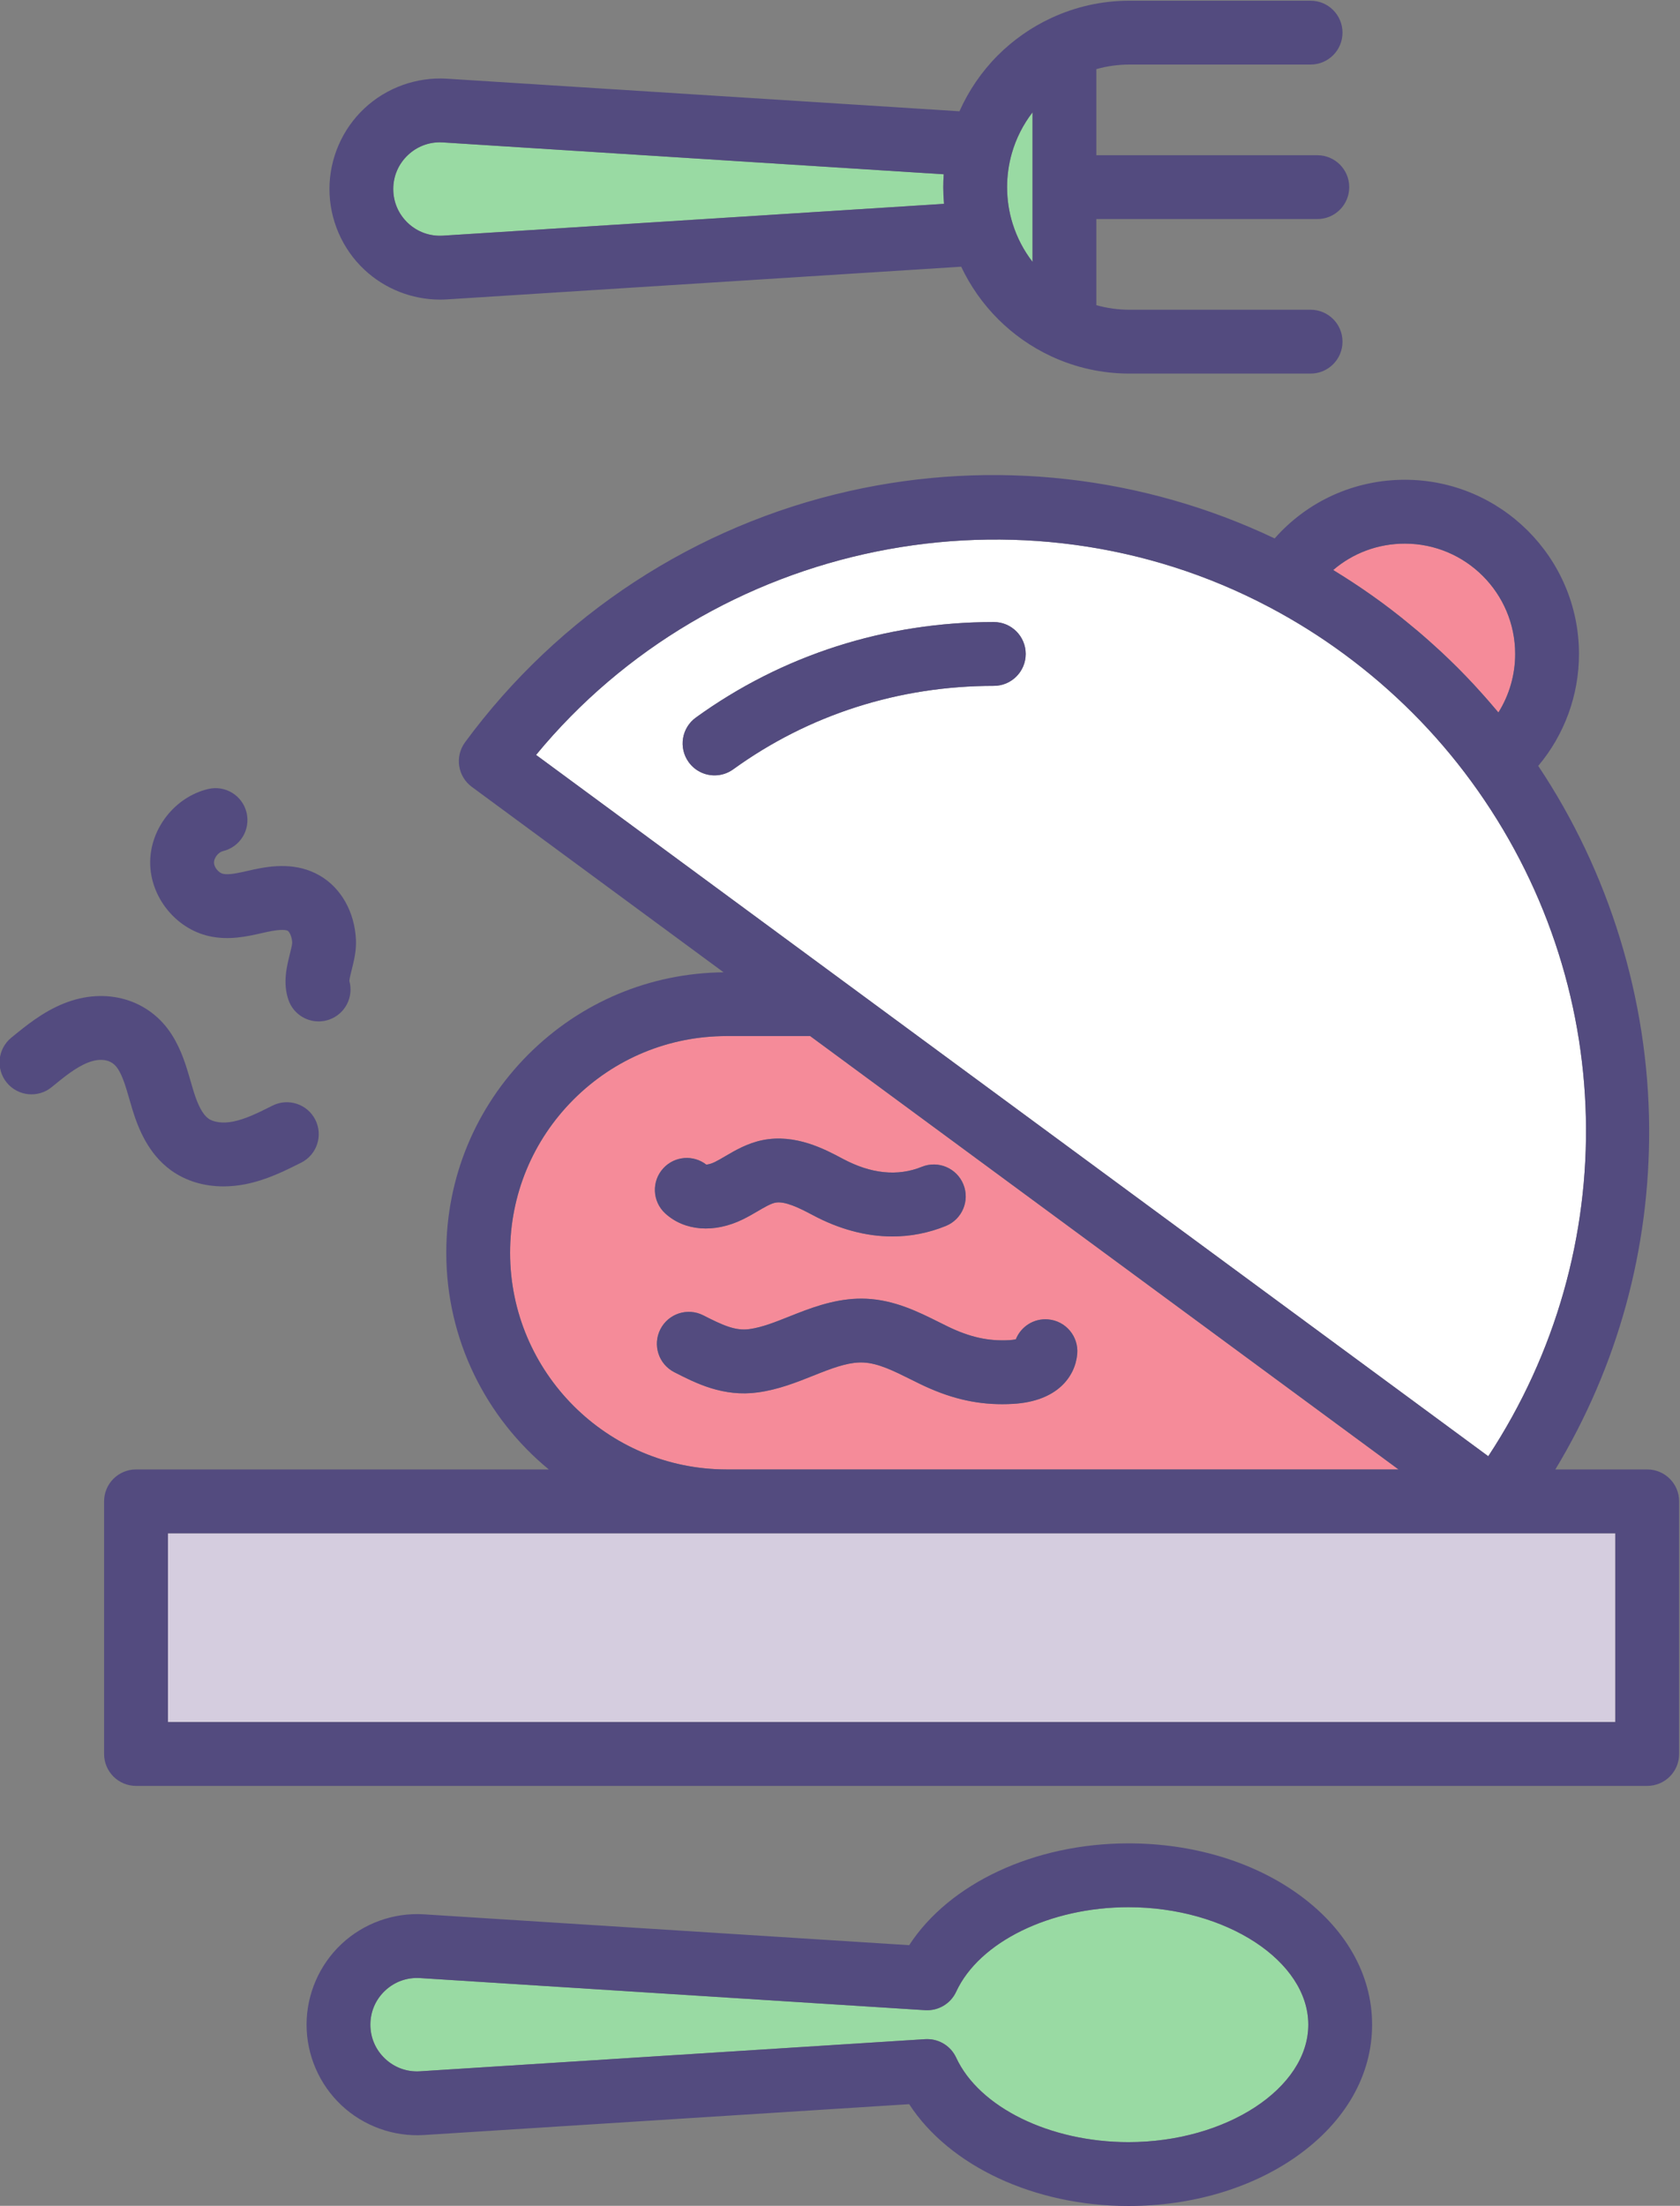 <?xml version="1.0" encoding="UTF-8" standalone="no"?>
<svg
   xmlns:dc="http://purl.org/dc/elements/1.1/"
   xmlns:cc="http://creativecommons.org/ns#"
   xmlns:rdf="http://www.w3.org/1999/02/22-rdf-syntax-ns#"
   xmlns:svg="http://www.w3.org/2000/svg"
   xmlns="http://www.w3.org/2000/svg"
   viewBox="0 0 246.986 324.12"
   height="324.12"
   width="246.986"
   xml:space="preserve"
   id="svg2"
   version="1.1"><rect x="0" y="0" width="246.986" height="324.12" fill="#808080" stroke="none"/><defs
     id="defs6" /><g
     transform="matrix(1.333,0,0,-1.333,-263.174,419.393)"
     id="g10"><g
       transform="scale(0.1)"
       id="g12"><path
         id="path14"
         style="fill:#99daa3;fill-opacity:1;fill-rule:nonzero;stroke:none"
         d="m 3218.89,1043.91 c -86.52,0 -164.67,-38.3 -190.04,-93.172 -6.1,-13.179 -19.62,-21.226 -34.17,-20.347 l -557.14,35.41 c -14.34,0.898 -28.01,-4.02 -38.49,-13.832 -10.49,-9.84 -16.26,-23.18 -16.26,-37.559 0,-14.371 5.77,-27.711 16.26,-37.539 10.48,-9.84 24.19,-14.781 38.49,-13.84 l 557.14,35.41 c 0.75,0.039 1.49,0.059 2.24,0.059 13.64,0 26.15,-7.91 31.93,-20.41 25.37,-54.852 103.52,-93.149 190.04,-93.149 107.5,0 198.32,59.301 198.32,129.469 0,70.199 -90.82,129.5 -198.32,129.5" /><path
         id="path16"
         style="fill:#99daa3;fill-opacity:1;fill-rule:nonzero;stroke:none"
         d="m 3085.02,2939.94 c 0,-13.83 2.07,-27.4 6.16,-40.39 4.8,-15.31 12.27,-29.51 21.9,-41.99 v 164.86 c -10.39,-13.49 -18.21,-28.9 -22.87,-45.29 -3.45,-12.11 -5.19,-24.63 -5.19,-37.19" /><path
         id="path18"
         style="fill:#99daa3;fill-opacity:1;fill-rule:nonzero;stroke:none"
         d="m 3014.98,2928.61 c -0.05,0.9 -0.12,1.82 -0.16,2.72 -0.11,2.85 -0.19,5.72 -0.19,8.61 0,4.75 0.17,9.45 0.5,14.18 l -552.37,35.12 c -1.11,0.08 -2.21,0.12 -3.33,0.12 -13.1,0 -25.49,-4.91 -35.16,-13.99 -10.47,-9.82 -16.24,-23.16 -16.24,-37.52 0,-14.37 5.77,-27.69 16.24,-37.54 10.49,-9.82 24.14,-14.72 38.52,-13.85 l 552.66,35.08 c -0.03,0.39 -0.04,0.78 -0.08,1.16 -0.16,1.97 -0.28,3.94 -0.39,5.91" /><path
         id="path20"
         style="fill:#f58b99;fill-opacity:1;fill-rule:nonzero;stroke:none"
         d="m 3455.47,2511.19 c 6.61,-4.18 13.16,-8.46 19.63,-12.83 1.25,-0.84 2.48,-1.7 3.72,-2.54 6.69,-4.61 13.33,-9.28 19.82,-14.06 6.81,-5.02 13.49,-10.16 20.1,-15.39 2.09,-1.66 4.15,-3.36 6.23,-5.04 4.54,-3.67 9.04,-7.38 13.49,-11.15 2.29,-1.96 4.56,-3.91 6.82,-5.88 4.36,-3.79 8.66,-7.64 12.91,-11.53 2.02,-1.85 4.06,-3.67 6.05,-5.52 5.72,-5.36 11.37,-10.79 16.91,-16.29 0.39,-0.41 0.8,-0.78 1.18,-1.17 5.9,-5.9 11.66,-11.94 17.34,-18.01 1.8,-1.96 3.55,-3.91 5.32,-5.86 3.93,-4.3 7.8,-8.63 11.62,-13.03 1.95,-2.27 3.89,-4.53 5.81,-6.8 1.48,-1.75 2.99,-3.43 4.46,-5.21 11.96,19.12 18.48,41.39 18.48,64.47 0,67.07 -54.58,121.64 -121.65,121.64 -29.6,0 -57.36,-10.49 -79.03,-29.1 2.31,-1.41 4.6,-2.85 6.89,-4.28 1.3,-0.82 2.61,-1.62 3.9,-2.42" /><path
         id="path22"
         style="fill:#d5cddf;fill-opacity:1;fill-rule:nonzero;stroke:none"
         d="m 2775.73,1456.07 h -616.24 v -208.08 h 1596.33 v 208.08 h -131.89 -848.2" /><path
         id="path24"
         style="fill:#f58b99;fill-opacity:1;fill-rule:nonzero;stroke:none"
         d="m 2705.87,1858.46 c 12.47,13.55 33.11,15.09 47.41,4 1.88,0.16 5.31,0.86 9.29,2.81 3.62,1.76 7.6,4.09 11.81,6.59 10.78,6.3 24.18,14.16 40.7,17.55 36.36,7.45 69.12,-10.05 88.69,-20.5 31.2,-16.66 60.55,-19.67 87.22,-8.85 18.01,7.28 38.53,-1.41 45.82,-19.42 7.29,-18.02 -1.4,-38.53 -19.42,-45.82 -19,-7.71 -38.77,-11.54 -58.91,-11.54 -28.89,0 -58.56,7.89 -87.88,23.56 -14.47,7.71 -30.81,15.82 -41.37,13.63 -5.11,-1.06 -11.99,-5.08 -19.27,-9.36 -4.92,-2.89 -10.5,-6.13 -16.53,-9.08 -31.53,-15.39 -64.3,-12.81 -85.51,6.7 -14.3,13.18 -15.22,35.43 -2.05,49.73 z m 381.75,-189.48 c 2.82,0.18 5.19,0.53 7.03,0.94 5.61,13.97 19.77,23.3 35.63,21.94 19.36,-1.65 33.73,-18.68 32.09,-38.05 -2.1,-24.77 -21.77,-52.27 -70.7,-55.08 -4.08,-0.23 -8.11,-0.35 -12.09,-0.35 -30.89,0 -59.44,7.11 -91.04,22.5 -3.23,1.58 -6.46,3.2 -9.72,4.8 -18.45,9.2 -35.87,17.89 -52.26,18.64 -13.71,0.7 -28.89,-4.11 -47.49,-11.41 -2.62,-1.02 -5.25,-2.09 -7.89,-3.12 -18,-7.19 -38.41,-15.34 -60.93,-18.4 -38.39,-5.26 -68.28,10 -92.28,22.26 -17.32,8.83 -24.18,30.04 -15.35,47.33 8.84,17.32 30.02,24.18 47.34,15.35 21.3,-10.86 35.35,-17.35 50.76,-15.2 13.99,1.9 28.75,7.8 44.39,14.05 2.75,1.09 5.52,2.18 8.27,3.26 23.31,9.14 48.74,17.42 76.36,16.19 31.28,-1.43 57.42,-14.45 80.49,-25.96 3.06,-1.52 6.11,-3.05 9.14,-4.53 24.57,-11.95 44.97,-16.44 68.25,-15.16 z m -311.89,-142.52 h 740.99 l -15.74,11.59 -633.14,466.11 h -92.11 c -63.78,0 -123.77,-24.84 -168.92,-69.96 -45.08,-45.14 -69.93,-105.12 -69.93,-168.89 0,-131.7 107.14,-238.85 238.85,-238.85" /><path
         id="path26"
         style="fill:#ffffff;fill-opacity:1;fill-rule:nonzero;stroke:none"
         d="m 2762.38,2291.52 c -10.91,0 -21.67,5.08 -28.54,14.59 -11.39,15.75 -7.85,37.74 7.89,49.14 95.3,68.89 208.93,105.32 328.63,105.32 19.43,0 35.19,-15.75 35.19,-35.2 0,-19.43 -15.76,-35.17 -35.19,-35.17 -104.79,0 -204.17,-31.82 -287.39,-92 -6.23,-4.49 -13.44,-6.68 -20.59,-6.68 z m 845.92,-745.06 7.4,-5.44 c 149.76,227.59 143.52,522.3 -18.9,744.04 0,0 0,0 -0.01,0 -19.51,26.66 -41.04,51.76 -64.41,75.17 -11.7,11.68 -23.84,22.95 -36.42,33.79 -12.58,10.8 -25.61,21.18 -39.07,31.08 -26.1,19.26 -53.93,36.7 -82.73,51.89 -272.78,144.16 -613.97,73.38 -808.64,-162.91 l 334.73,-246.4 708.05,-521.22" /><path
         id="path28"
         style="fill:#534b7f;fill-opacity:1;fill-rule:nonzero;stroke:none"
         d="m 3105.55,2425.37 c 0,19.45 -15.76,35.2 -35.19,35.2 -119.7,0 -233.33,-36.43 -328.63,-105.32 -15.74,-11.4 -19.28,-33.39 -7.89,-49.14 6.87,-9.51 17.63,-14.59 28.54,-14.59 7.15,0 14.36,2.19 20.59,6.68 83.22,60.18 182.6,92 287.39,92 19.43,0 35.19,15.74 35.19,35.17" /><path
         id="path30"
         style="fill:#534b7f;fill-opacity:1;fill-rule:nonzero;stroke:none"
         d="M 3755.82,1247.99 H 2159.49 v 208.08 h 1596.33 z m -1218.94,517.32 c 0,63.77 24.85,123.75 69.93,168.89 45.15,45.12 105.14,69.96 168.92,69.96 h 92.11 l 633.14,-466.11 15.74,-11.59 h -740.99 c -131.71,0 -238.85,107.15 -238.85,238.85 z m 28.64,548.77 c 194.67,236.29 535.86,307.07 808.64,162.91 28.8,-15.19 56.63,-32.63 82.73,-51.89 13.46,-9.9 26.49,-20.28 39.07,-31.08 12.58,-10.84 24.72,-22.11 36.42,-33.79 23.37,-23.41 44.9,-48.51 64.41,-75.17 0.01,0 0.01,0 0.01,0 162.42,-221.74 168.66,-516.45 18.9,-744.04 l -7.4,5.44 -708.05,521.22 z m 958.19,232.91 c 67.07,0 121.65,-54.57 121.65,-121.64 0,-23.08 -6.52,-45.35 -18.48,-64.47 -1.47,1.78 -2.98,3.46 -4.46,5.21 -1.92,2.27 -3.86,4.53 -5.81,6.8 -3.82,4.4 -7.69,8.73 -11.62,13.03 -1.77,1.95 -3.52,3.9 -5.32,5.86 -5.68,6.07 -11.44,12.11 -17.34,18.01 -0.38,0.39 -0.79,0.76 -1.18,1.17 -5.54,5.5 -11.19,10.93 -16.91,16.29 -1.99,1.85 -4.03,3.67 -6.05,5.52 -4.25,3.89 -8.55,7.74 -12.91,11.53 -2.26,1.97 -4.53,3.92 -6.82,5.88 -4.45,3.77 -8.95,7.48 -13.49,11.15 -2.08,1.68 -4.14,3.38 -6.23,5.04 -6.61,5.23 -13.29,10.37 -20.1,15.39 -6.49,4.78 -13.13,9.45 -19.82,14.06 -1.24,0.84 -2.47,1.7 -3.72,2.54 -6.47,4.37 -13.02,8.65 -19.63,12.83 -1.29,0.8 -2.6,1.6 -3.9,2.42 -2.29,1.43 -4.58,2.87 -6.89,4.28 21.67,18.61 49.43,29.1 79.03,29.1 z m 267.3,-1020.53 h -101.32 c 68.68,113.74 104.28,242.74 103.44,376.86 -0.88,141.37 -44.17,281.74 -122.33,398.65 28.84,34.3 44.94,77.82 44.94,123.38 0,105.9 -86.14,192.03 -192.03,192.03 -55.86,0 -107.54,-23.75 -143.61,-64.67 -145.35,69.16 -310.75,87.8 -469.11,52.23 -169.94,-38.14 -320.43,-136.5 -423.78,-276.91 -11.53,-15.67 -8.17,-37.68 7.48,-49.2 l 277.64,-204.38 c -81.29,-0.86 -157.62,-32.89 -215.29,-90.49 -58.38,-58.43 -90.54,-136.09 -90.54,-218.65 0,-96.11 44.08,-182.09 113.05,-238.85 h -455.24 c -19.44,0 -35.2,-15.76 -35.2,-35.19 v -278.48 c 0,-19.43 15.76,-35.17 35.2,-35.17 h 1666.7 c 19.43,0 35.19,15.74 35.19,35.17 v 278.48 c 0,19.43 -15.76,35.19 -35.19,35.19" /><path
         id="path32"
         style="fill:#534b7f;fill-opacity:1;fill-rule:nonzero;stroke:none"
         d="m 2793.43,1802.03 c 6.03,2.95 11.61,6.19 16.53,9.08 7.28,4.28 14.16,8.3 19.27,9.36 10.56,2.19 26.9,-5.92 41.37,-13.63 29.32,-15.67 58.99,-23.56 87.88,-23.56 20.14,0 39.91,3.83 58.91,11.54 18.02,7.29 26.71,27.8 19.42,45.82 -7.29,18.01 -27.81,26.7 -45.82,19.42 -26.67,-10.82 -56.02,-7.81 -87.22,8.85 -19.57,10.45 -52.33,27.95 -88.69,20.5 -16.52,-3.39 -29.92,-11.25 -40.7,-17.55 -4.21,-2.5 -8.19,-4.83 -11.81,-6.59 -3.98,-1.95 -7.41,-2.65 -9.29,-2.81 -14.3,11.09 -34.94,9.55 -47.41,-4 -13.17,-14.3 -12.25,-36.55 2.05,-49.73 21.21,-19.51 53.98,-22.09 85.51,-6.7" /><path
         id="path34"
         style="fill:#534b7f;fill-opacity:1;fill-rule:nonzero;stroke:none"
         d="m 3010.23,1688.67 c -23.07,11.51 -49.21,24.53 -80.49,25.96 -27.62,1.23 -53.05,-7.05 -76.36,-16.19 -2.75,-1.08 -5.52,-2.17 -8.27,-3.26 -15.64,-6.25 -30.4,-12.15 -44.39,-14.05 -15.41,-2.15 -29.46,4.34 -50.76,15.2 -17.32,8.83 -38.5,1.97 -47.34,-15.35 -8.83,-17.29 -1.97,-38.5 15.35,-47.33 24,-12.26 53.89,-27.52 92.28,-22.26 22.52,3.06 42.93,11.21 60.93,18.4 2.64,1.03 5.27,2.1 7.89,3.12 18.6,7.3 33.78,12.11 47.49,11.41 16.39,-0.75 33.81,-9.44 52.26,-18.64 3.26,-1.6 6.49,-3.22 9.72,-4.8 31.6,-15.39 60.15,-22.5 91.04,-22.5 3.98,0 8.01,0.12 12.09,0.35 48.93,2.81 68.6,30.31 70.7,55.08 1.64,19.37 -12.73,36.4 -32.09,38.05 -15.86,1.36 -30.02,-7.97 -35.63,-21.94 -1.84,-0.41 -4.21,-0.76 -7.03,-0.94 -23.28,-1.28 -43.68,3.21 -68.25,15.16 -3.03,1.48 -6.08,3.01 -9.14,4.53" /><path
         id="path36"
         style="fill:#534b7f;fill-opacity:1;fill-rule:nonzero;stroke:none"
         d="m 2220.19,2208.03 c 18.89,4.51 30.56,23.49 26.06,42.4 -4.5,18.91 -23.51,30.59 -42.38,26.07 -36.65,-8.73 -64.13,-43.73 -63.94,-81.38 0.19,-37.68 28.03,-72.39 64.75,-80.75 21.94,-4.98 42.25,-0.39 58.56,3.33 l 5.45,1.21 c 16.5,3.59 21.6,2.07 23.04,1.25 1.46,-0.86 4.5,-5.73 4.85,-13.01 0,-2.23 -1.58,-8.52 -2.62,-12.7 -3.38,-13.47 -8.01,-31.95 -1.45,-50.62 5.1,-14.47 18.69,-23.52 33.2,-23.52 3.88,0 7.82,0.63 11.68,2.01 17.62,6.2 27.21,24.98 22.2,42.72 0.24,2.75 1.66,8.44 2.64,12.3 2.45,9.81 5.24,20.94 4.65,33.11 -1.49,30.66 -16.44,57.09 -40,70.68 -25.11,14.48 -52.31,11.1 -73.21,6.55 l -5.97,-1.35 c -10.82,-2.44 -21.04,-4.75 -27.4,-3.32 -5.02,1.15 -9.97,7.3 -9.99,12.46 -0.03,5.15 4.87,11.39 9.88,12.56" /><path
         id="path38"
         style="fill:#534b7f;fill-opacity:1;fill-rule:nonzero;stroke:none"
         d="m 2104.41,1967.89 c 5.46,-8.57 8.9,-20.53 12.54,-33.18 1.18,-4.05 2.34,-8.09 3.57,-12.07 6.12,-19.83 17.18,-48.28 42.43,-66.49 16.2,-11.66 36.17,-17.69 57.8,-17.69 7.79,0 15.8,0.78 23.93,2.36 23.45,4.57 43.8,14.77 61.74,23.79 17.37,8.69 24.39,29.84 15.68,47.23 -8.72,17.36 -29.87,24.37 -47.24,15.66 -15.25,-7.64 -29.66,-14.88 -43.65,-17.6 -10.91,-2.15 -21.3,-0.84 -27.12,3.36 -6.07,4.38 -11.4,14.22 -16.32,30.14 -1.1,3.57 -2.14,7.19 -3.18,10.78 -4.64,16.09 -9.89,34.34 -20.78,51.46 -24.87,39.15 -72.63,53.05 -118.79,34.59 -23.47,-9.37 -41.98,-24.51 -58.31,-37.89 -15.04,-12.3 -17.26,-34.47 -4.95,-49.51 12.3,-15.04 34.48,-17.26 49.52,-4.96 13.6,11.13 26.44,21.64 39.85,27.01 6.93,2.78 24.01,7.62 33.28,-6.99" /><path
         id="path40"
         style="fill:#534b7f;fill-opacity:1;fill-rule:nonzero;stroke:none"
         d="m 3218.89,784.941 c -86.52,0 -164.67,38.297 -190.04,93.149 -5.78,12.5 -18.29,20.41 -31.93,20.41 -0.75,0 -1.49,-0.02 -2.24,-0.059 l -557.14,-35.41 c -14.3,-0.941 -28.01,4 -38.49,13.84 -10.49,9.828 -16.26,23.168 -16.26,37.539 0,14.379 5.77,27.719 16.26,37.559 10.48,9.812 24.15,14.73 38.49,13.832 l 557.14,-35.41 c 14.55,-0.879 28.07,7.168 34.17,20.347 25.37,54.872 103.52,93.172 190.04,93.172 107.5,0 198.32,-59.301 198.32,-129.5 0,-70.168 -90.82,-129.469 -198.32,-129.469 z m 185.4,274.669 c -49.99,35.27 -115.83,54.67 -185.4,54.67 -104.08,0 -197.67,-44.26 -241.87,-112.23 l -535.01,33.99 c -33.48,2.14 -66.68,-9.81 -91.13,-32.76 -24.44,-22.952 -38.47,-55.331 -38.47,-88.87 0,-33.531 14.03,-65.89 38.47,-88.84 24.45,-22.949 57.65,-34.929 91.13,-32.781 l 535.01,33.992 c 44.2,-67.972 137.79,-112.23 241.87,-112.23 69.57,0 135.41,19.41 185.4,54.668 53.71,37.871 83.29,89.453 83.29,145.191 0,55.77 -29.58,107.31 -83.29,145.2" /><path
         id="path42"
         style="fill:#534b7f;fill-opacity:1;fill-rule:nonzero;stroke:none"
         d="m 3113.08,2857.56 c -9.63,12.48 -17.1,26.68 -21.9,41.99 -4.09,12.99 -6.16,26.56 -6.16,40.39 0,12.56 1.74,25.08 5.19,37.19 4.66,16.39 12.48,31.8 22.87,45.29 z m -650.29,28.9 c -14.38,-0.87 -28.03,4.03 -38.52,13.85 -10.47,9.85 -16.24,23.17 -16.24,37.54 0,14.36 5.77,27.7 16.24,37.52 9.67,9.08 22.06,13.99 35.16,13.99 1.12,0 2.22,-0.04 3.33,-0.12 l 552.37,-35.12 c -0.33,-4.73 -0.5,-9.43 -0.5,-14.18 0,-2.89 0.08,-5.76 0.19,-8.61 0.04,-0.9 0.11,-1.82 0.16,-2.72 0.11,-1.97 0.23,-3.94 0.39,-5.91 0.04,-0.38 0.05,-0.77 0.08,-1.16 z m 757.36,188.62 h 199.6 c 19.42,0 35.18,15.74 35.18,35.17 0,19.44 -15.76,35.2 -35.18,35.2 h -199.6 c -30.27,0 -59.47,-6.47 -86.76,-19.2 0,0 0,0 -0.01,0 v 0 c -21.76,-10.16 -41.45,-23.93 -58.56,-40.98 -17.82,-17.83 -32.13,-38.82 -42.35,-61.7 l -565.26,35.92 c -33.46,2.07 -66.68,-9.86 -91.13,-32.81 -24.42,-22.93 -38.43,-55.31 -38.43,-88.83 0,-33.51 14.01,-65.9 38.43,-88.83 22.6,-21.23 52.7,-33.04 83.58,-33.04 2.52,0 5.05,0.07 7.58,0.23 l 567.13,36.04 c 20.37,-43.09 55.33,-78.25 99.02,-98.64 0.04,-0.02 0.08,-0.02 0.12,-0.06 27.21,-12.67 56.35,-19.12 86.64,-19.12 h 199.6 c 19.42,0 35.18,15.75 35.18,35.18 0,19.45 -15.76,35.19 -35.18,35.19 h -199.6 c -12.59,0 -24.87,1.7 -36.69,5.04 v 94.91 h 243.71 c 19.43,0 35.18,15.76 35.18,35.19 0,19.44 -15.75,35.18 -35.18,35.18 h -243.71 v 94.9 c 11.84,3.36 24.12,5.06 36.69,5.06" /></g></g></svg>